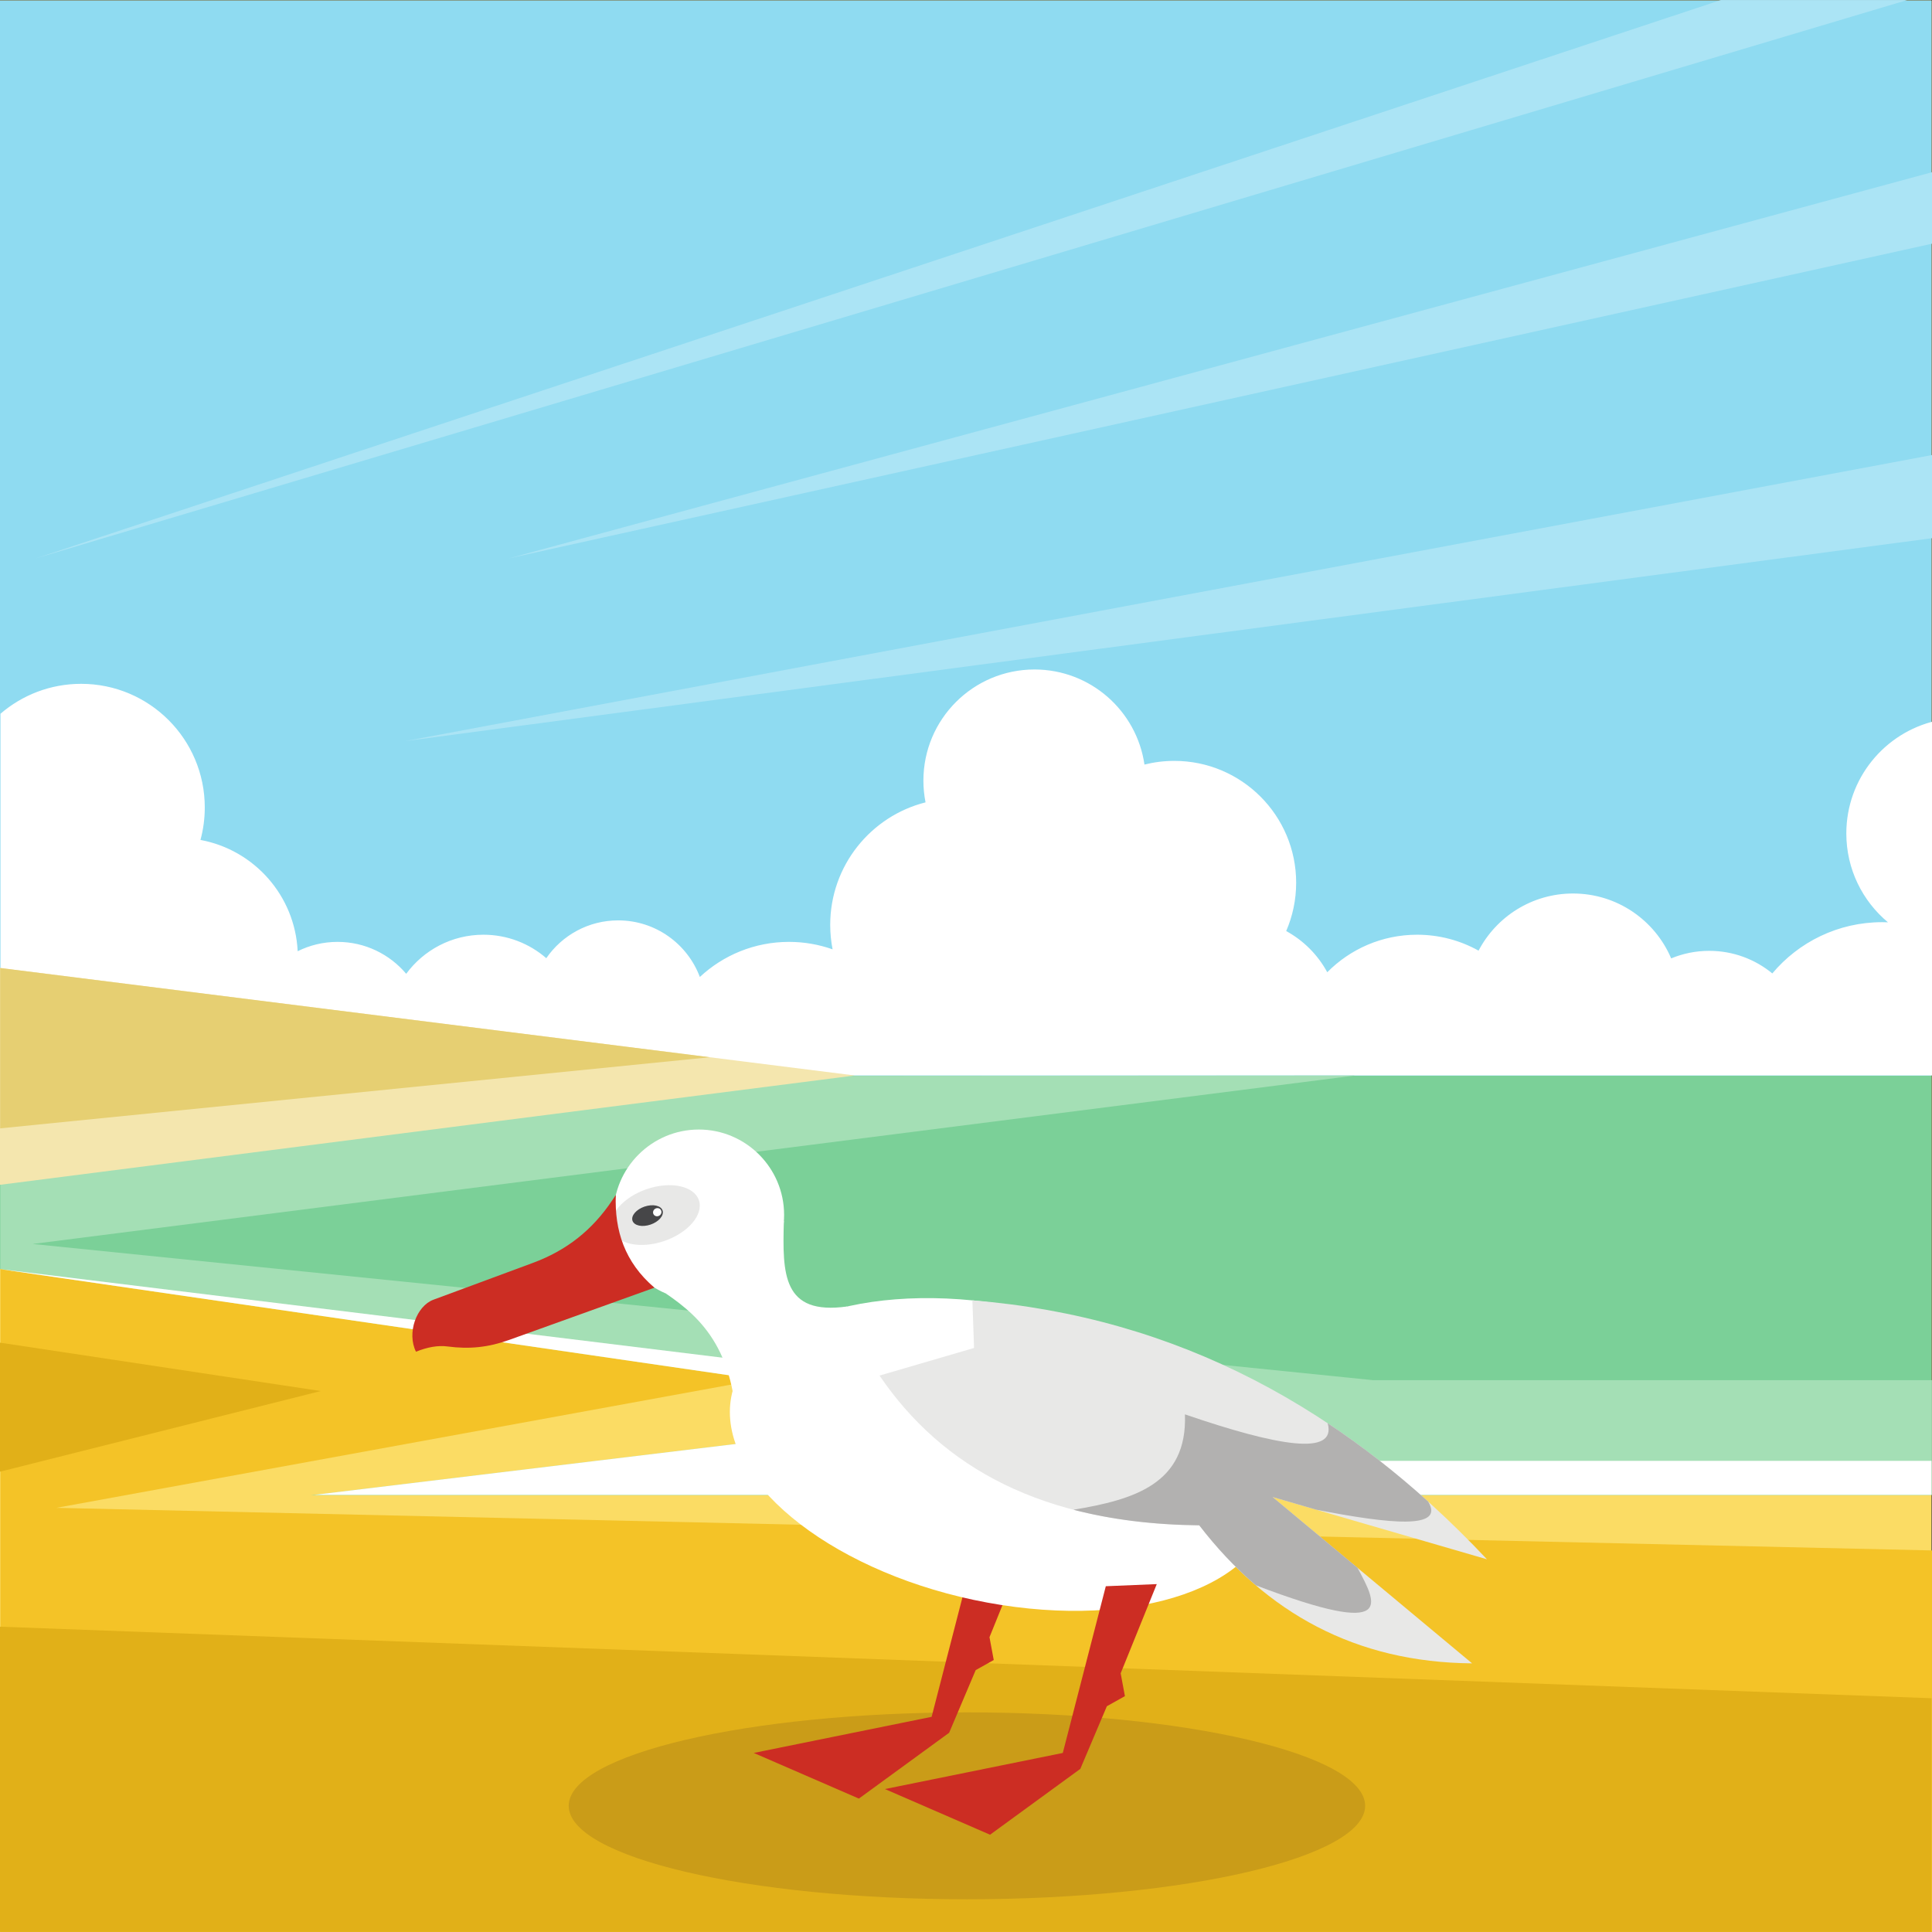 <?xml version="1.0" encoding="UTF-8" standalone="no"?>
<!-- Created with Inkscape (http://www.inkscape.org/) -->

<svg
   version="1.1"
   id="svg1"
   width="880"
   height="880"
   viewBox="0 0 880 880"
   sodipodi:docname="seagull-on-beach.svg"
   inkscape:version="1.3.2 (091e20e, 2023-11-25, custom)"
   xmlns:inkscape="http://www.inkscape.org/namespaces/inkscape"
   xmlns:sodipodi="http://sodipodi.sourceforge.net/DTD/sodipodi-0.dtd"
   xmlns="http://www.w3.org/2000/svg"
   xmlns:svg="http://www.w3.org/2000/svg">
  <rect x="0" y="0" width="880" height="880" fill="#333333" stroke="none"/>
  <defs
     id="defs1">
    <clipPath
       clipPathUnits="userSpaceOnUse"
       id="clipPath5">
      <path
         d="M 0,660 H 660 V 0 H 0 Z"
         transform="translate(-661.341,-413.759)"
         id="path5" />
    </clipPath>
    <clipPath
       clipPathUnits="userSpaceOnUse"
       id="clipPath7">
      <path
         d="M 0,660 H 660 V 0 H 0 Z"
         id="path7" />
    </clipPath>
    <clipPath
       clipPathUnits="userSpaceOnUse"
       id="clipPath9">
      <path
         d="M 0,660 H 660 V 0 H 0 Z"
         transform="translate(-462.937,-292.587)"
         id="path9" />
    </clipPath>
    <clipPath
       clipPathUnits="userSpaceOnUse"
       id="clipPath11">
      <path
         d="M 0,660 H 660 V 0 H 0 Z"
         transform="translate(-9.9999752e-4,-329.328)"
         id="path11" />
    </clipPath>
    <clipPath
       clipPathUnits="userSpaceOnUse"
       id="clipPath13">
      <path
         d="M 0,660 H 660 V 0 H 0 Z"
         transform="translate(-9.9999752e-4,-226.452)"
         id="path13" />
    </clipPath>
    <clipPath
       clipPathUnits="userSpaceOnUse"
       id="clipPath15">
      <path
         d="M 0,660 H 660 V 0 H 0 Z"
         transform="translate(-661.341,-130.317)"
         id="path15" />
    </clipPath>
    <clipPath
       clipPathUnits="userSpaceOnUse"
       id="clipPath17">
      <path
         d="M 0,660 H 660 V 0 H 0 Z"
         transform="translate(-9.9999752e-4,-226.452)"
         id="path17" />
    </clipPath>
    <clipPath
       clipPathUnits="userSpaceOnUse"
       id="clipPath19">
      <path
         d="M 0,660 H 660 V 0 H 0 Z"
         transform="translate(-9.9999752e-4,-104.297)"
         id="path19" />
    </clipPath>
    <clipPath
       clipPathUnits="userSpaceOnUse"
       id="clipPath21">
      <path
         d="M 0,660 H 660 V 0 H 0 Z"
         transform="translate(-242.47,-298.83)"
         id="path21" />
    </clipPath>
    <clipPath
       clipPathUnits="userSpaceOnUse"
       id="clipPath23">
      <path
         d="M 0,660 H 660 V 0 H 0 Z"
         transform="translate(-661.341,-601.532)"
         id="path23" />
    </clipPath>
    <clipPath
       clipPathUnits="userSpaceOnUse"
       id="clipPath25">
      <path
         d="M 0,660 H 660 V 0 H 0 Z"
         transform="translate(-330.318,-11.183)"
         id="path25" />
    </clipPath>
    <clipPath
       clipPathUnits="userSpaceOnUse"
       id="clipPath27">
      <path
         d="M 0,660 H 660 V 0 H 0 Z"
         transform="translate(-332.947,-130.457)"
         id="path27" />
    </clipPath>
    <clipPath
       clipPathUnits="userSpaceOnUse"
       id="clipPath29">
      <path
         d="M 0,660 H 660 V 0 H 0 Z"
         transform="translate(-342.009,-214.524)"
         id="path29" />
    </clipPath>
    <clipPath
       clipPathUnits="userSpaceOnUse"
       id="clipPath31">
      <path
         d="M 0,660 H 660 V 0 H 0 Z"
         transform="translate(-332.182,-215.778)"
         id="path31" />
    </clipPath>
    <clipPath
       clipPathUnits="userSpaceOnUse"
       id="clipPath33">
      <path
         d="M 0,660 H 660 V 0 H 0 Z"
         transform="translate(-453.55,-173.816)"
         id="path33" />
    </clipPath>
    <clipPath
       clipPathUnits="userSpaceOnUse"
       id="clipPath35">
      <path
         d="M 0,660 H 660 V 0 H 0 Z"
         transform="translate(-377.76,-118.121)"
         id="path35" />
    </clipPath>
    <clipPath
       clipPathUnits="userSpaceOnUse"
       id="clipPath37">
      <path
         d="M 0,660 H 660 V 0 H 0 Z"
         transform="translate(-238.723,-215.857)"
         id="path37" />
    </clipPath>
    <clipPath
       clipPathUnits="userSpaceOnUse"
       id="clipPath39">
      <path
         d="M 0,660 H 660 V 0 H 0 Z"
         transform="translate(-227.54,-218.08)"
         id="path39" />
    </clipPath>
    <clipPath
       clipPathUnits="userSpaceOnUse"
       id="clipPath41">
      <path
         d="M 0,660 H 660 V 0 H 0 Z"
         transform="translate(-223.93,-254.606)"
         id="path41" />
    </clipPath>
    <clipPath
       clipPathUnits="userSpaceOnUse"
       id="clipPath43">
      <path
         d="M 0,660 H 660 V 0 H 0 Z"
         transform="translate(-221.209,-248.092)"
         id="path43" />
    </clipPath>
    <clipPath
       clipPathUnits="userSpaceOnUse"
       id="clipPath45">
      <path
         d="M 0,660 H 660 V 0 H 0 Z"
         transform="translate(-224.526,-247.286)"
         id="path45" />
    </clipPath>
    <clipPath
       clipPathUnits="userSpaceOnUse"
       id="clipPath47">
      <path
         d="M 0,660 H 660 V 0 H 0 Z"
         transform="translate(-210.365,-251.77)"
         id="path47" />
    </clipPath>
  </defs>
  <sodipodi:namedview
     id="namedview1"
     pagecolor="#ffffff"
     bordercolor="#000000"
     borderopacity="0.25"
     inkscape:showpageshadow="2"
     inkscape:pageopacity="0.0"
     inkscape:pagecheckerboard="0"
     inkscape:deskcolor="#d1d1d1"
     inkscape:zoom="0.67272727"
     inkscape:cx="439.25676"
     inkscape:cy="440"
     inkscape:window-width="1440"
     inkscape:window-height="830"
     inkscape:window-x="-6"
     inkscape:window-y="-6"
     inkscape:window-maximized="1"
     inkscape:current-layer="g1">
    <inkscape:page
       x="0"
       y="0"
       inkscape:label="1"
       id="page1"
       width="880"
       height="880"
       margin="0"
       bleed="0" />
  </sodipodi:namedview>
  <g
     id="g1"
     inkscape:groupmode="layer"
     inkscape:label="1">
    <g
       id="group-MC0">
      <path
         id="path2"
         d="M 0,0 H 660 V 660 H 0 Z"
         style="fill:#fbdc64;fill-opacity:1;fill-rule:nonzero;stroke:none"
         transform="matrix(1.333,0,0,-1.333,0,880)" />
      <path
         id="path3"
         d="M 0,292.587 H 660 V 659.999 H 0 Z"
         style="fill:#8fdbf1;fill-opacity:1;fill-rule:nonzero;stroke:none"
         transform="matrix(1.333,0,0,-1.333,0,880)" />
      <path
         id="path4"
         d="m 0,0 v -121.172 h -572.948 c -1.368,2.446 -2.411,5.095 -3.071,7.896 -5.678,-4.266 -12.509,-7.082 -19.941,-7.896 h -8.955 c -6.589,0.722 -12.704,3.018 -17.964,6.502 -5.701,-4.09 -12.688,-6.502 -20.24,-6.502 -6.682,0 -12.922,1.89 -18.221,5.157 V 2.416 c 7.399,6.37 17.026,10.222 27.555,10.222 23.335,0 42.252,-18.917 42.252,-42.253 0,-3.838 -0.515,-7.556 -1.473,-11.09 18.292,-3.377 32.298,-18.984 33.214,-38.027 4.107,2.042 8.734,3.192 13.631,3.192 9.409,0 17.827,-4.238 23.454,-10.908 5.964,8.101 15.564,13.355 26.395,13.355 8.215,0 15.723,-3.024 21.473,-8.017 5.375,7.8 14.369,12.917 24.559,12.917 12.78,0 23.675,-8.041 27.913,-19.339 7.985,7.439 18.689,11.992 30.462,11.992 5.222,0 10.234,-0.901 14.894,-2.548 -0.532,2.707 -0.811,5.502 -0.811,8.364 0,20.186 13.856,37.134 32.573,41.858 -0.478,2.406 -0.729,4.892 -0.729,7.437 0,20.968 16.997,37.966 37.964,37.966 19.109,0 34.915,-14.116 37.571,-32.488 3.262,0.821 6.677,1.259 10.194,1.259 22.994,0 41.641,-18.644 41.641,-41.64 0,-5.864 -1.217,-11.446 -3.406,-16.507 5.929,-3.237 10.817,-8.139 14.034,-14.077 7.826,7.918 18.691,12.823 30.703,12.823 7.623,0 14.781,-1.975 20.996,-5.441 6.092,11.609 18.261,19.526 32.28,19.526 15.06,0 27.986,-9.137 33.535,-22.174 4.007,1.661 8.397,2.58 13.003,2.58 8.185,0 15.694,-2.895 21.558,-7.714 8.986,10.704 22.465,17.511 37.535,17.511 0.663,0 1.323,-0.018 1.978,-0.044 -8.692,7.246 -14.225,18.154 -14.225,30.357 0,18.759 13.08,34.464 30.617,38.492"
         style="fill:#ffffff;fill-opacity:1;fill-rule:evenodd;stroke:none"
         transform="matrix(1.333,0,0,-1.333,881.788,328.322)"
         clip-path="url(#clipPath5)" />
      <path
         id="path6"
         d="M 0,149.298 H 661.341 V 292.587 H 0 Z"
         style="fill:#7bd098;fill-opacity:1;fill-rule:evenodd;stroke:none"
         transform="matrix(1.333,0,0,-1.333,0,880)"
         clip-path="url(#clipPath7)" />
      <path
         id="path8"
         d="M 0,0 -451.914,-57.56 6.123,-104.1 h 192.281 v -39.189 H -462.935 V -0.305 Z"
         style="fill:#a4dfb5;fill-opacity:1;fill-rule:evenodd;stroke:none"
         transform="matrix(1.333,0,0,-1.333,617.249,489.884)"
         clip-path="url(#clipPath9)" />
      <path
         id="path10"
         d="M 0,0 292.091,-36.741 0,-74.094 Z"
         style="fill:#f4e6ae;fill-opacity:1;fill-rule:evenodd;stroke:none"
         transform="matrix(1.333,0,0,-1.333,0.001,440.896)"
         clip-path="url(#clipPath11)" />
      <path
         id="path12"
         d="M 0,0 338.32,-49.255 69.997,-81.661 0,-92.465 Z"
         style="fill:#fbdc64;fill-opacity:1;fill-rule:evenodd;stroke:none"
         transform="matrix(1.333,0,0,-1.333,0.001,578.064)"
         clip-path="url(#clipPath13)" />
      <path
         id="path14"
         d="M 0,0 -642.263,14.584 -402.278,58.417 -661.34,96.135 V -131.657 H 0 Z"
         style="fill:#f4c327;fill-opacity:1;fill-rule:evenodd;stroke:none"
         transform="matrix(1.333,0,0,-1.333,881.788,706.243)"
         clip-path="url(#clipPath15)" />
      <path
         id="path16"
         d="M 0,0 414.561,-50.818 303.114,-65.517 H 661.34 v -11.637 l -554.026,-0.002 231.006,27.901 z"
         style="fill:#ffffff;fill-opacity:1;fill-rule:evenodd;stroke:none"
         transform="matrix(1.333,0,0,-1.333,0.001,578.064)"
         clip-path="url(#clipPath17)" />
      <path
         id="path18"
         d="m 0,0 661.34,-24.494 v -81.143 H 0 Z M 0,97.058 109.61,80.524 0,52.967 Z"
         style="fill:#e1b018;fill-opacity:1;fill-rule:evenodd;stroke:none"
         transform="matrix(1.333,0,0,-1.333,0.001,740.937)"
         clip-path="url(#clipPath19)" />
      <path
         id="path20"
         d="M 0,0 -242.469,-24.299 V 30.498 Z"
         style="fill:#e6cf72;fill-opacity:1;fill-rule:evenodd;stroke:none"
         transform="matrix(1.333,0,0,-1.333,323.293,481.56)"
         clip-path="url(#clipPath21)" />
      <path
         id="path22"
         d="m 0,0 v -24.495 l -487.434,-107.773 z m 0,-96.752 v -28.486 l -522.95,-69.491 z M -73.484,58.468 -649.095,-132.268 -9.799,58.468 Z"
         style="fill:#abe4f5;fill-opacity:1;fill-rule:evenodd;stroke:none"
         transform="matrix(1.333,0,0,-1.333,881.788,77.958)"
         clip-path="url(#clipPath23)" />
      <path
         id="path24"
         d="M 0,0 C 74.946,0 136.069,14.344 136.069,31.931 136.069,49.518 74.946,63.862 0,63.862 -74.943,63.862 -136.07,49.518 -136.07,31.931 -136.07,14.344 -74.943,0 0,0"
         style="fill:#ca9c18;fill-opacity:1;fill-rule:evenodd;stroke:none"
         transform="matrix(1.333,0,0,-1.333,440.424,865.09)"
         clip-path="url(#clipPath25)" />
      <path
         id="path26"
         d="m 0,0 -14.695,-56.967 -60.779,-12.337 35.922,-15.601 30.843,22.494 9.072,21.408 6.167,3.449 -1.451,7.8 12.337,30.48 z"
         style="fill:#cc2d23;fill-opacity:1;fill-rule:evenodd;stroke:none"
         transform="matrix(1.333,0,0,-1.333,443.93,706.057)"
         clip-path="url(#clipPath27)" />
      <path
         id="path28"
         d="m 0,0 c 51.199,-8.014 92.702,-37.526 92.702,-65.924 0,-28.394 -41.503,-44.918 -92.702,-36.904 -51.197,8.013 -92.7,37.526 -92.7,65.923 C -92.7,-8.508 -51.197,8.013 0,0"
         style="fill:#ffffff;fill-opacity:1;fill-rule:evenodd;stroke:none"
         transform="matrix(1.333,0,0,-1.333,456.012,593.967)"
         clip-path="url(#clipPath29)" />
      <path
         id="path30"
         d="m 0,0 c 70.297,-5.611 127.785,-37.39 175.826,-88.476 -24.432,7.1 -48.862,14.198 -73.297,21.298 22.741,-18.952 45.478,-37.905 68.218,-56.857 -39.919,0.326 -70.267,17.334 -93.254,47.172 -53.382,0.592 -87.766,19.604 -109.218,51.161 10.766,3.143 21.529,6.289 32.293,9.434 C 0.379,-10.846 0.19,-5.424 0,0"
         style="fill:#e8e8e7;fill-opacity:1;fill-rule:evenodd;stroke:none"
         transform="matrix(1.333,0,0,-1.333,442.909,592.296)"
         clip-path="url(#clipPath31)" />
      <path
         id="path32"
         d="m 0,0 c 11.928,-7.93 23.36,-16.874 34.327,-26.767 5.885,-9.657 -13.06,-7.678 -38.19,-2.8 -4.991,1.451 -9.985,2.902 -14.976,4.351 9.684,-8.071 19.367,-16.139 29.051,-24.211 6.312,-11.896 13.926,-24.511 -34.764,-5.958 -6.957,5.928 -13.387,12.778 -19.323,20.484 -15.978,0.177 -30.255,2.005 -42.992,5.326 20.495,3.423 39.005,8.739 38.095,32.591 C -17.104,-7.834 3.172,-11.408 0,0"
         style="fill:#b2b1b0;fill-opacity:1;fill-rule:evenodd;stroke:none"
         transform="matrix(1.333,0,0,-1.333,604.733,648.245)"
         clip-path="url(#clipPath33)" />
      <path
         id="path34"
         d="m 0,0 -14.697,-56.968 -60.777,-12.337 35.922,-15.603 30.843,22.496 9.071,21.409 6.167,3.446 -1.451,7.802 12.337,30.48 z"
         style="fill:#cc2d23;fill-opacity:1;fill-rule:evenodd;stroke:none"
         transform="matrix(1.333,0,0,-1.333,503.68,722.505)"
         clip-path="url(#clipPath35)" />
      <path
         id="path36"
         d="M 0,0 C 16.052,0 29.145,13.093 29.145,29.145 29.145,45.199 16.052,58.291 0,58.291 -16.055,58.291 -29.146,45.199 -29.146,29.145 -29.146,13.093 -16.055,0 0,0"
         style="fill:#ffffff;fill-opacity:1;fill-rule:evenodd;stroke:none"
         transform="matrix(1.333,0,0,-1.333,318.297,592.19)"
         clip-path="url(#clipPath37)" />
      <path
         id="path38"
         d="M 0,0 C 11.944,-8.181 24.992,-19.907 24.115,-52.369 33.988,-37.12 51.982,-19.648 61.853,-4.397 39.743,-7.482 39.739,6.708 40.253,24.857 27.544,19.591 12.708,5.267 0,0"
         style="fill:#ffffff;fill-opacity:1;fill-rule:evenodd;stroke:none"
         transform="matrix(1.333,0,0,-1.333,303.387,589.227)"
         clip-path="url(#clipPath39)" />
      <path
         id="path40"
         d="m 0,0 c -8.355,-1.776 -15.128,-7.553 -15.128,-12.905 0,-5.35 6.773,-8.252 15.128,-6.479 8.354,1.777 15.127,7.553 15.127,12.905 C 15.127,-1.129 8.354,1.773 0,0"
         style="fill:#e8e8e7;fill-opacity:1;fill-rule:evenodd;stroke:none"
         transform="matrix(1.333,0,0,-1.333,298.574,540.525)"
         clip-path="url(#clipPath41)" />
      <path
         id="path42"
         d="m 0,0 c -2.894,-0.616 -5.242,-2.617 -5.242,-4.471 0,-1.856 2.348,-2.86 5.242,-2.245 2.894,0.616 5.241,2.617 5.241,4.472 C 5.241,-0.391 2.894,0.614 0,0"
         style="fill:#464648;fill-opacity:1;fill-rule:evenodd;stroke:none"
         transform="matrix(1.333,0,0,-1.333,294.945,549.211)"
         clip-path="url(#clipPath43)" />
      <path
         id="path44"
         d="m 0,0 c -0.794,-0.039 -1.435,-0.691 -1.435,-1.459 0,-0.769 0.641,-1.361 1.435,-1.323 0.793,0.04 1.435,0.691 1.435,1.459 C 1.435,-0.554 0.793,0.038 0,0"
         style="fill:#ffffff;fill-opacity:1;fill-rule:evenodd;stroke:none"
         transform="matrix(1.333,0,0,-1.333,299.368,550.285)"
         clip-path="url(#clipPath45)" />
      <path
         id="path46"
         d="m 0,0 c -0.395,-0.588 -0.785,-1.174 -1.178,-1.76 -6.869,-10.269 -15.631,-17.178 -27.218,-21.465 l -33.896,-12.546 c -5.863,-2.168 -9.161,-11.399 -5.986,-17.78 3.941,1.595 7.563,2.231 10.826,1.794 7.41,-0.993 13.964,-0.295 20.998,2.233 l 49.662,17.852 C 3.01,-22.959 -0.446,-12.102 0,0"
         style="fill:#cc2d23;fill-opacity:1;fill-rule:evenodd;stroke:none"
         transform="matrix(1.333,0,0,-1.333,280.487,544.307)"
         clip-path="url(#clipPath47)" />
    </g>
  </g>
</svg>
